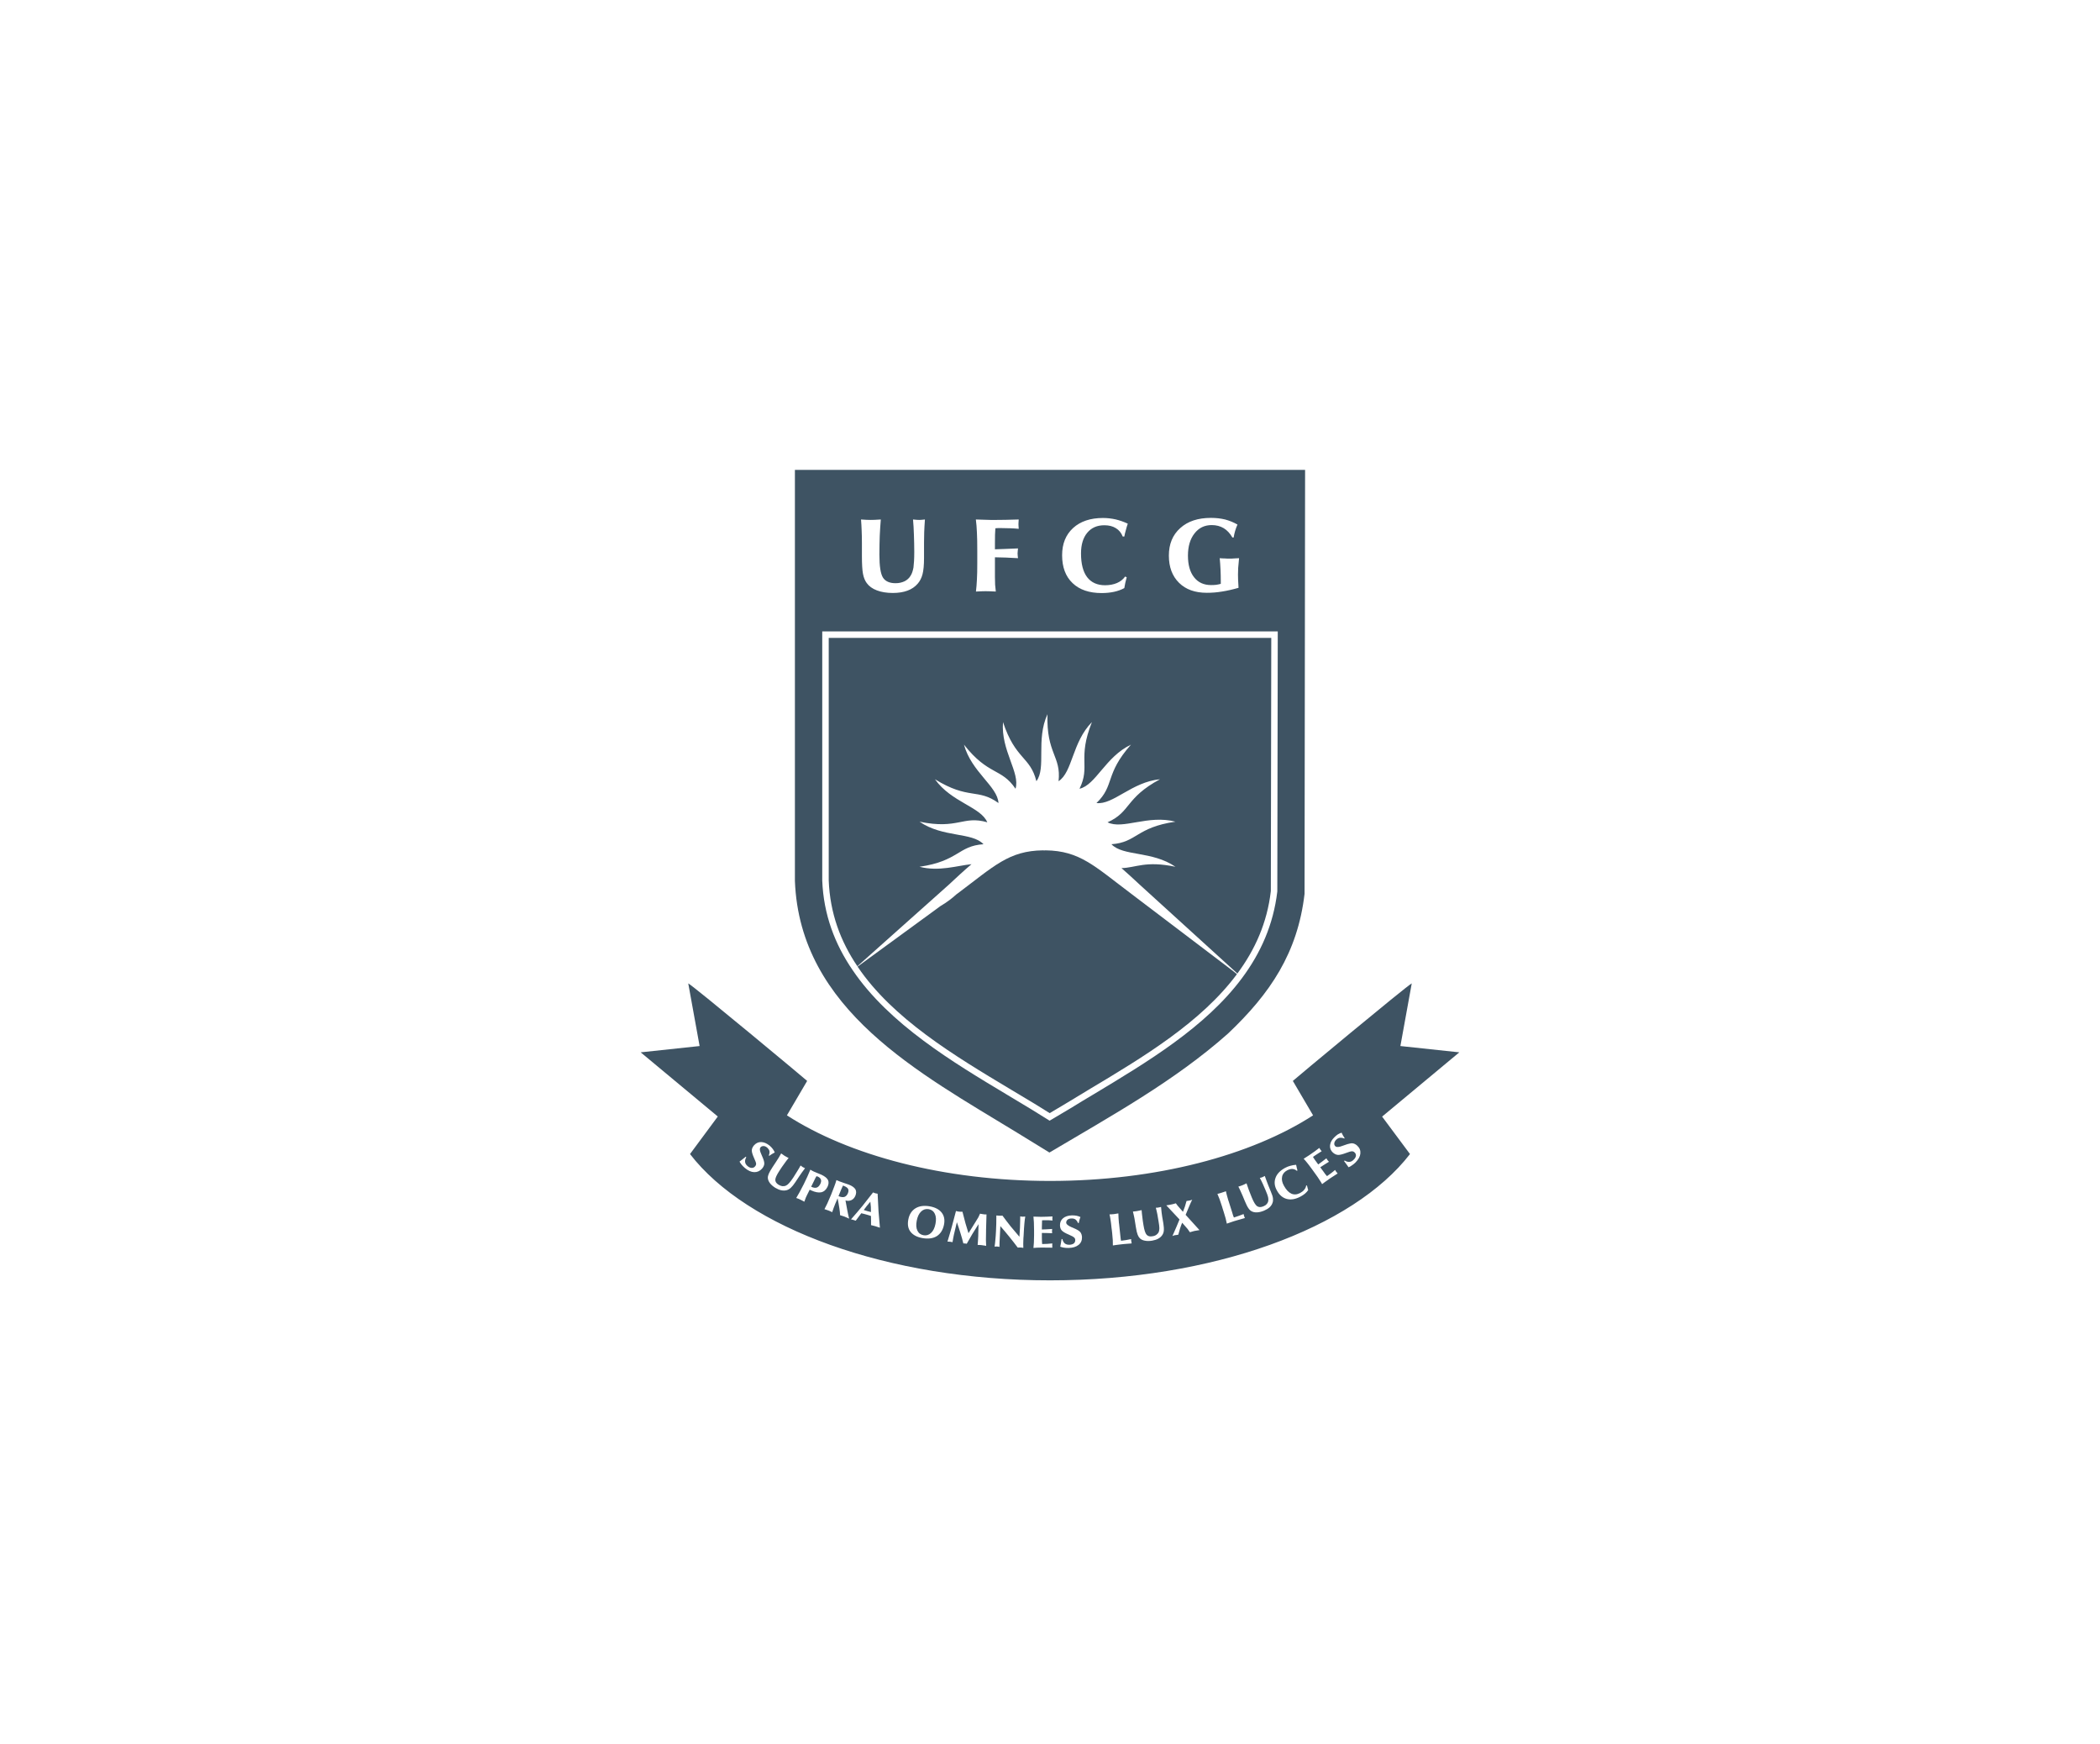 <svg width="295" height="245" viewBox="0 0 295 245" fill="none" xmlns="http://www.w3.org/2000/svg">
<path fill-rule="evenodd" clip-rule="evenodd" d="M142.856 159.085L147.419 161.889C156.033 156.778 164.996 151.854 172.513 145.172C178.447 139.55 182.287 133.841 183.259 125.551L183.334 66H111.666V123.743C112.364 141.881 129.193 150.732 142.856 159.085ZM165.794 74.178C166.854 73.218 168.287 72.744 170.107 72.744C170.818 72.744 171.478 72.819 172.102 72.969C172.713 73.131 173.286 73.368 173.835 73.679C173.71 73.966 173.598 74.265 173.51 74.564C173.423 74.863 173.348 75.175 173.299 75.499H173.124C172.787 74.913 172.376 74.477 171.902 74.19C171.416 73.903 170.855 73.754 170.219 73.754C169.21 73.754 168.412 74.14 167.801 74.926C167.19 75.699 166.878 76.746 166.878 78.042C166.878 79.339 167.165 80.361 167.739 81.084C168.312 81.82 169.11 82.181 170.132 82.181C170.394 82.181 170.643 82.169 170.855 82.144C171.08 82.106 171.291 82.069 171.491 82.007V81.595C171.491 81.072 171.478 80.535 171.454 80.012C171.429 79.476 171.391 78.94 171.341 78.404C171.591 78.429 171.84 78.441 172.064 78.441C172.301 78.466 172.513 78.466 172.713 78.466C172.9 78.466 173.112 78.466 173.336 78.441C173.56 78.441 173.797 78.429 174.059 78.404C173.997 78.977 173.959 79.426 173.934 79.787C173.922 80.149 173.909 80.448 173.909 80.698C173.909 80.885 173.909 81.109 173.922 81.396C173.934 81.67 173.959 82.069 173.984 82.567C173.161 82.804 172.389 82.979 171.665 83.091C170.93 83.216 170.219 83.266 169.534 83.266C167.876 83.266 166.579 82.804 165.632 81.869C164.672 80.922 164.198 79.65 164.198 78.042C164.198 76.422 164.722 75.138 165.794 74.178ZM150.747 74.165C151.77 73.23 153.178 72.757 154.948 72.757C155.559 72.757 156.145 72.831 156.719 72.956C157.292 73.093 157.865 73.293 158.426 73.555C158.314 73.866 158.227 74.178 158.152 74.477C158.065 74.776 157.99 75.075 157.94 75.362H157.716C157.516 74.851 157.192 74.452 156.756 74.19C156.32 73.916 155.784 73.779 155.135 73.779C154.113 73.779 153.315 74.128 152.729 74.838C152.156 75.524 151.857 76.496 151.857 77.731C151.857 79.202 152.144 80.311 152.717 81.072C153.29 81.82 154.138 82.206 155.235 82.206C155.871 82.206 156.432 82.094 156.906 81.894C157.392 81.682 157.766 81.383 158.052 80.984L158.277 81.084C158.202 81.358 158.14 81.62 158.077 81.869C158.028 82.119 157.978 82.356 157.94 82.605C157.504 82.842 157.018 83.016 156.494 83.129C155.971 83.241 155.385 83.303 154.761 83.303C153.016 83.303 151.645 82.842 150.673 81.907C149.688 80.972 149.202 79.663 149.202 77.992C149.202 76.384 149.713 75.113 150.747 74.165ZM139.129 73.031H139.989C140.338 73.031 140.749 73.031 141.236 73.018C141.734 73.006 142.345 72.993 143.106 72.969C143.093 73.106 143.081 73.23 143.081 73.343C143.068 73.455 143.068 73.542 143.068 73.629C143.068 73.716 143.068 73.804 143.081 73.916C143.081 74.016 143.093 74.14 143.106 74.278C142.719 74.24 142.345 74.215 141.946 74.203C141.56 74.19 141.161 74.178 140.762 74.178H140.176C140.051 74.19 139.927 74.19 139.827 74.203C139.802 74.502 139.79 74.801 139.777 75.113C139.765 75.424 139.765 75.848 139.765 76.372V77.157C140.164 77.145 140.637 77.12 141.186 77.107C141.722 77.082 142.333 77.058 143.006 77.032C143.006 77.082 142.993 77.157 142.981 77.257C142.956 77.506 142.944 77.656 142.944 77.731C142.944 77.781 142.956 77.905 142.968 78.105C142.993 78.229 143.006 78.329 143.006 78.404C142.407 78.366 141.834 78.341 141.298 78.317C140.749 78.292 140.238 78.279 139.765 78.279V81.047C139.765 81.445 139.777 81.807 139.79 82.131C139.815 82.455 139.852 82.779 139.889 83.091C139.59 83.079 139.316 83.066 139.067 83.054C138.83 83.054 138.63 83.041 138.456 83.041C138.294 83.041 138.094 83.054 137.857 83.054C137.633 83.066 137.384 83.079 137.097 83.091C137.159 82.555 137.209 81.994 137.234 81.396C137.271 80.797 137.284 80.012 137.284 79.064V77.419C137.284 76.322 137.271 75.449 137.234 74.801C137.209 74.14 137.159 73.529 137.084 72.969C138.069 72.993 138.755 73.018 139.129 73.031ZM121.751 73.018C121.976 73.031 122.175 73.031 122.337 73.031C122.487 73.031 122.674 73.031 122.886 73.018C123.097 73.006 123.372 72.993 123.733 72.969C123.671 73.692 123.621 74.452 123.584 75.237C123.559 76.023 123.534 76.908 123.534 77.905C123.534 79.551 123.708 80.623 124.045 81.146C124.381 81.657 124.967 81.919 125.815 81.919C126.289 81.919 126.7 81.82 127.074 81.645C127.423 81.471 127.722 81.209 127.922 80.86C128.109 80.573 128.233 80.186 128.321 79.713C128.383 79.239 128.433 78.504 128.433 77.519C128.433 76.671 128.408 75.873 128.383 75.113C128.358 74.352 128.321 73.642 128.258 72.969C128.495 72.993 128.67 73.006 128.807 73.018C128.944 73.031 129.044 73.031 129.131 73.031C129.206 73.031 129.318 73.031 129.43 73.018C129.555 73.006 129.717 72.993 129.929 72.969C129.879 73.617 129.854 74.203 129.829 74.739C129.817 75.287 129.804 75.773 129.804 76.185V78.379C129.804 79.376 129.729 80.137 129.592 80.66C129.455 81.184 129.231 81.62 128.919 81.982C128.545 82.418 128.059 82.754 127.473 82.966C126.9 83.178 126.214 83.29 125.429 83.29C124.556 83.29 123.808 83.166 123.185 82.929C122.549 82.692 122.075 82.343 121.751 81.894C121.502 81.558 121.327 81.121 121.228 80.598C121.128 80.074 121.078 79.239 121.078 78.092V76.285C121.078 75.624 121.065 75.038 121.041 74.502C121.028 73.991 120.991 73.48 120.953 72.969C121.265 72.993 121.539 73.006 121.751 73.018ZM115.506 123.681V88.688H179.494V89.15L179.432 125.214C178.883 129.901 177.076 133.878 174.495 137.356C174.483 137.381 174.47 137.393 174.458 137.406C169.334 144.287 161.169 149.174 153.664 153.687C152.555 154.347 151.47 154.996 150.411 155.656L147.444 157.414L144.876 155.818C143.804 155.17 142.694 154.497 141.56 153.824C133.881 149.224 124.918 143.863 119.769 136.259C117.288 132.631 115.693 128.493 115.506 123.681Z" fill="#3E5363"/>
<path fill-rule="evenodd" clip-rule="evenodd" d="M136.474 121.387C134.454 121.587 131.886 122.459 129.169 121.749C134.679 120.951 134.579 118.819 138.157 118.582C136.549 116.862 132.435 117.672 129.169 115.416C134.616 116.55 135.252 114.506 138.693 115.503C137.783 113.334 133.644 112.698 131.338 109.457C136.075 112.387 137.359 110.691 140.263 112.798C140.139 110.454 136.461 108.435 135.414 104.595C138.855 108.971 140.65 107.824 142.657 110.791C143.343 108.535 140.575 105.393 140.899 101.429C142.644 106.715 144.726 106.241 145.587 109.731C147.008 107.849 145.487 103.947 147.145 100.319C146.97 105.892 149.089 106.166 148.703 109.731C150.685 108.447 150.598 104.259 153.39 101.429C151.321 106.602 153.216 107.575 151.645 110.791C153.939 110.267 155.285 106.303 158.875 104.595C155.173 108.759 156.619 110.317 154.026 112.798C156.37 113.085 159 109.831 162.952 109.457C158.053 112.088 158.863 114.057 155.584 115.503C157.691 116.575 161.269 114.406 165.121 115.416C159.611 116.214 159.711 118.333 156.133 118.582C157.741 120.303 161.842 119.492 165.121 121.749C160.882 120.864 159.549 121.898 157.542 121.936C158.414 122.696 159.274 123.494 160.134 124.292L173.822 136.746C176.291 133.417 178.011 129.615 178.522 125.164L178.584 89.599H116.416V123.656C116.59 128.281 118.086 132.245 120.442 135.723L133.258 124.292C134.317 123.307 135.377 122.31 136.474 121.387Z" fill="#3E5363"/>
<path fill-rule="evenodd" clip-rule="evenodd" d="M142.021 153.051C143.155 153.724 144.277 154.397 145.349 155.046L147.456 156.355L149.949 154.871C150.997 154.223 152.094 153.575 153.203 152.901C160.645 148.451 168.736 143.589 173.76 136.833L173.236 136.409L159.76 126.187L158.875 125.513C153.727 121.649 151.695 119.505 146.883 119.442C146.833 119.442 146.758 119.455 146.708 119.455C146.696 119.455 146.696 119.455 146.683 119.455C146.633 119.455 146.559 119.442 146.509 119.442C141.697 119.505 139.665 121.649 134.504 125.513L134.329 125.638L134.317 125.651C133.768 126.162 133.07 126.698 132.11 127.271L131.549 127.682L120.467 135.773C125.404 143.091 134.068 148.289 142.021 153.051Z" fill="#3E5363"/>
<path fill-rule="evenodd" clip-rule="evenodd" d="M205 147.815L196.722 146.93L198.318 138.129C197.558 138.515 181.614 151.792 181.614 151.829L184.456 156.666C175.792 162.276 162.441 165.879 147.506 165.879C132.572 165.879 119.221 162.276 110.544 156.666L113.386 151.829C113.386 151.792 97.442 138.515 96.682 138.129L98.278 146.93L90 147.815L100.833 156.828L96.931 162.101C104.922 172.473 124.593 179.841 147.506 179.841C170.407 179.841 190.078 172.473 198.069 162.101L194.154 156.841L205 147.815ZM107.777 161.204C107.602 161.054 107.428 160.979 107.266 160.979C107.079 160.979 106.941 161.029 106.829 161.166C106.717 161.291 106.717 161.515 106.817 161.815C106.854 161.927 106.904 162.039 106.966 162.176C107.004 162.263 107.029 162.338 107.054 162.388C107.278 162.874 107.378 163.236 107.365 163.46C107.353 163.697 107.241 163.921 107.054 164.146C106.742 164.495 106.368 164.657 105.944 164.644C105.52 164.632 105.084 164.432 104.635 164.058C104.473 163.921 104.324 163.772 104.199 163.622C104.074 163.473 103.962 163.31 103.887 163.161C104.012 163.061 104.137 162.974 104.261 162.874C104.386 162.762 104.548 162.637 104.76 162.475L104.835 162.55C104.698 162.799 104.635 163.024 104.673 163.236C104.698 163.435 104.822 163.635 105.034 163.809C105.221 163.959 105.408 164.046 105.595 164.046C105.782 164.058 105.944 163.984 106.069 163.834C106.169 163.722 106.218 163.597 106.218 163.46C106.206 163.323 106.119 163.074 105.944 162.7C105.72 162.201 105.608 161.839 105.608 161.59C105.62 161.378 105.695 161.179 105.832 160.992C105.857 160.954 105.882 160.929 105.907 160.892C106.193 160.568 106.53 160.406 106.929 160.418C107.303 160.431 107.677 160.58 108.063 160.88C108.088 160.892 108.101 160.917 108.126 160.929C108.288 161.067 108.437 161.229 108.55 161.378C108.674 161.54 108.762 161.702 108.836 161.877C108.699 161.952 108.562 162.026 108.437 162.101C108.313 162.189 108.188 162.263 108.063 162.351L108.001 162.301C108.088 162.064 108.126 161.852 108.088 161.677C108.051 161.528 107.964 161.391 107.839 161.266C107.827 161.241 107.802 161.229 107.777 161.204ZM111.093 166.838C110.918 167 110.731 167.113 110.519 167.175C110.27 167.237 110.021 167.25 109.746 167.187C109.485 167.138 109.198 167.013 108.899 166.838C108.575 166.626 108.325 166.415 108.151 166.178C107.976 165.941 107.876 165.704 107.864 165.467C107.851 165.293 107.901 165.093 107.989 164.881C108.076 164.657 108.263 164.345 108.537 163.921L108.849 163.448L108.973 163.261C109.136 163.011 109.273 162.799 109.397 162.6C109.509 162.4 109.622 162.201 109.734 162.014C109.846 162.101 109.946 162.164 110.021 162.213C110.108 162.276 110.183 162.313 110.233 162.363C110.295 162.4 110.357 162.438 110.444 162.475C110.519 162.525 110.631 162.587 110.781 162.65C110.569 162.912 110.37 163.173 110.17 163.46C109.958 163.734 109.746 164.058 109.509 164.42C109.111 165.031 108.911 165.455 108.911 165.729C108.911 165.991 109.061 166.228 109.372 166.415C109.559 166.527 109.734 166.589 109.908 166.614C110.095 166.626 110.27 166.602 110.42 166.527C110.557 166.464 110.706 166.352 110.843 166.19C110.993 166.041 111.18 165.779 111.429 165.417C111.629 165.106 111.816 164.806 111.99 164.52C112.165 164.245 112.327 163.971 112.464 163.709C112.551 163.772 112.614 163.822 112.663 163.859C112.701 163.884 112.738 163.921 112.776 163.934C112.801 163.959 112.85 163.984 112.888 163.996C112.938 164.034 113 164.058 113.087 164.096C112.913 164.32 112.763 164.532 112.626 164.719C112.489 164.919 112.364 165.093 112.264 165.243L111.728 166.053C111.492 166.415 111.267 166.676 111.093 166.838ZM113.96 167.212C113.898 167.187 113.86 167.163 113.823 167.15C113.798 167.125 113.773 167.113 113.748 167.1L113.349 167.898C113.324 167.948 113.274 168.06 113.199 168.222C113.137 168.397 113.062 168.571 112.988 168.796C112.85 168.721 112.738 168.658 112.663 168.621C112.576 168.571 112.501 168.534 112.439 168.509C112.364 168.471 112.289 168.434 112.202 168.397C112.115 168.372 112.003 168.322 111.853 168.272C112.015 167.998 112.177 167.723 112.327 167.449C112.489 167.163 112.676 166.789 112.913 166.327C113.112 165.928 113.274 165.579 113.424 165.255C113.573 164.919 113.711 164.607 113.835 164.295C113.935 164.358 114.022 164.407 114.097 164.445C114.159 164.482 114.234 164.52 114.284 164.545C114.396 164.594 114.571 164.669 114.82 164.769C115.069 164.869 115.256 164.956 115.393 165.006C115.867 165.23 116.179 165.48 116.316 165.754C116.441 166.028 116.416 166.352 116.241 166.714C116.029 167.138 115.743 167.387 115.356 167.474C114.982 167.549 114.508 167.462 113.96 167.212ZM118.872 170.99C118.772 170.952 118.697 170.915 118.635 170.89C118.56 170.865 118.473 170.828 118.373 170.803C118.273 170.765 118.149 170.728 118.011 170.69C118.011 170.441 117.974 170.117 117.912 169.718C117.862 169.319 117.762 168.858 117.662 168.322L117.326 169.107C117.238 169.332 117.164 169.531 117.089 169.718C117.027 169.905 116.964 170.092 116.902 170.267C116.777 170.204 116.678 170.154 116.59 170.117C116.503 170.08 116.428 170.042 116.378 170.03C116.316 170.005 116.241 169.98 116.154 169.955C116.079 169.918 115.954 169.893 115.817 169.843C115.954 169.581 116.092 169.319 116.216 169.045C116.341 168.771 116.491 168.434 116.653 168.035L116.74 167.836C116.927 167.374 117.076 166.988 117.189 166.676C117.313 166.365 117.413 166.053 117.5 165.754C117.525 165.766 117.538 165.766 117.55 165.779C117.737 165.866 117.874 165.928 117.962 165.953C118.074 166.003 118.286 166.065 118.56 166.165C118.847 166.252 119.059 166.327 119.221 166.39C119.682 166.564 119.993 166.789 120.156 167.038C120.305 167.3 120.305 167.611 120.156 167.973C120.031 168.26 119.844 168.459 119.607 168.571C119.358 168.683 119.083 168.708 118.772 168.621C118.847 169.057 118.921 169.494 119.009 169.918C119.083 170.341 119.183 170.765 119.283 171.177C119.108 171.089 118.971 171.027 118.872 170.99ZM123.26 172.336C123.16 172.299 123.073 172.274 122.998 172.249C122.911 172.224 122.811 172.199 122.711 172.174C122.599 172.149 122.487 172.112 122.362 172.087V171.476C122.362 171.177 122.35 170.965 122.35 170.803C122.312 170.79 122.225 170.753 122.063 170.703C121.901 170.653 121.776 170.616 121.676 170.591C121.639 170.578 121.552 170.553 121.402 170.516C121.24 170.478 121.103 170.441 120.991 170.416C120.829 170.641 120.579 170.977 120.23 171.438L120.205 171.463C120.131 171.451 120.068 171.426 120.018 171.401C119.969 171.389 119.931 171.376 119.906 171.364C119.856 171.351 119.794 171.339 119.732 171.314C119.669 171.314 119.607 171.289 119.545 171.276C120.093 170.653 120.642 170.017 121.153 169.394C121.664 168.758 122.163 168.122 122.649 167.487C122.649 167.487 122.649 167.487 122.661 167.499C122.798 167.549 122.898 167.586 122.96 167.611C123.01 167.624 123.098 167.636 123.222 167.661C123.247 167.661 123.272 167.674 123.285 167.674C123.322 168.496 123.359 169.307 123.409 170.105C123.472 170.89 123.534 171.675 123.609 172.448C123.472 172.398 123.359 172.361 123.26 172.336ZM132.609 172.024C132.46 172.76 132.123 173.296 131.599 173.632C131.076 173.957 130.403 174.044 129.592 173.907C128.807 173.77 128.259 173.47 127.909 173.022C127.56 172.573 127.461 171.999 127.598 171.289C127.735 170.566 128.084 170.042 128.608 169.718C129.144 169.394 129.804 169.307 130.602 169.444C131.375 169.581 131.936 169.88 132.285 170.329C132.634 170.778 132.746 171.339 132.609 172.024ZM138.531 175.004C138.381 174.966 138.256 174.941 138.169 174.941C138.082 174.916 138.007 174.916 137.945 174.904C137.87 174.892 137.783 174.892 137.695 174.879C137.608 174.879 137.483 174.879 137.334 174.867C137.371 174.53 137.396 174.094 137.421 173.583V173.495L137.459 171.949C137.159 172.411 136.873 172.872 136.598 173.321C136.337 173.782 136.062 174.243 135.801 174.705C135.763 174.692 135.738 174.692 135.701 174.68C135.663 174.667 135.626 174.667 135.576 174.667C135.551 174.667 135.501 174.655 135.427 174.655H135.327C135.202 174.144 135.065 173.645 134.903 173.146C134.753 172.66 134.591 172.161 134.417 171.675L134.005 173.408C133.98 173.558 133.943 173.72 133.906 173.907C133.881 174.081 133.843 174.281 133.806 174.48C133.694 174.455 133.619 174.443 133.557 174.43C133.507 174.43 133.457 174.418 133.432 174.418C133.395 174.405 133.345 174.405 133.307 174.405H133.095C133.245 173.932 133.357 173.533 133.457 173.196C133.557 172.872 133.644 172.56 133.719 172.274L134.292 170.105C134.404 170.129 134.504 170.154 134.566 170.167C134.629 170.179 134.691 170.179 134.741 170.192C134.791 170.204 134.853 170.204 134.928 170.204H135.202C135.352 170.803 135.489 171.339 135.626 171.825C135.776 172.311 135.913 172.785 136.05 173.221L137.085 171.563C137.222 171.351 137.334 171.152 137.434 170.99C137.521 170.815 137.608 170.641 137.67 170.478C137.783 170.503 137.882 170.516 137.945 170.528C138.02 170.541 138.069 170.553 138.119 170.553C138.182 170.566 138.244 170.566 138.306 170.578H138.58L138.518 172.747V172.984C138.493 173.894 138.493 174.567 138.531 175.004ZM143.904 171.837C143.866 172.236 143.829 172.822 143.791 173.607L143.766 173.919C143.754 174.231 143.741 174.493 143.741 174.692C143.741 174.904 143.741 175.091 143.754 175.278C143.642 175.253 143.567 175.241 143.505 175.241C143.455 175.228 143.405 175.228 143.355 175.228H143.205C143.143 175.228 143.056 175.228 142.969 175.241C142.582 174.729 142.196 174.218 141.784 173.72C141.385 173.221 140.962 172.722 140.525 172.224L140.438 174.006C140.425 174.119 140.425 174.293 140.413 174.48C140.413 174.68 140.401 174.892 140.401 175.141C140.313 175.116 140.251 175.116 140.201 175.103C140.139 175.091 140.101 175.091 140.051 175.091H139.939C139.889 175.091 139.815 175.103 139.715 175.103C139.765 174.792 139.802 174.468 139.827 174.131C139.864 173.794 139.889 173.383 139.914 172.922C139.927 172.623 139.939 172.299 139.952 171.937C139.964 171.563 139.964 171.152 139.964 170.728C140.076 170.74 140.176 170.753 140.238 170.753C140.301 170.765 140.363 170.765 140.401 170.765H140.575C140.637 170.765 140.725 170.765 140.824 170.753C141.211 171.276 141.585 171.775 141.984 172.274C142.383 172.76 142.794 173.246 143.205 173.72L143.28 172.498C143.293 172.161 143.305 171.862 143.305 171.613C143.318 171.364 143.318 171.114 143.318 170.852C143.392 170.865 143.455 170.877 143.517 170.89C143.567 170.89 143.617 170.902 143.654 170.902C143.692 170.902 143.754 170.902 143.841 170.89H144.028C143.978 171.114 143.941 171.438 143.904 171.837ZM147.843 171.351C147.843 171.389 147.855 171.413 147.855 171.438C147.681 171.426 147.506 171.413 147.332 171.401H146.546C146.484 171.401 146.434 171.413 146.384 171.413C146.372 171.576 146.372 171.738 146.372 171.887C146.359 172.049 146.359 172.199 146.359 172.361V172.697C146.546 172.697 146.746 172.685 146.995 172.673C147.232 172.66 147.506 172.648 147.805 172.623C147.793 172.685 147.793 172.735 147.793 172.797C147.78 172.847 147.78 172.897 147.78 172.934C147.78 172.959 147.78 173.009 147.793 173.096C147.793 173.146 147.805 173.196 147.805 173.221C147.556 173.209 147.319 173.196 147.07 173.196C146.833 173.184 146.596 173.184 146.359 173.184V173.882C146.359 174.081 146.359 174.243 146.372 174.38C146.372 174.518 146.384 174.63 146.397 174.742C146.646 174.742 146.883 174.729 147.12 174.717C147.357 174.692 147.593 174.68 147.83 174.655C147.83 174.692 147.818 174.742 147.818 174.779V175.078C147.818 175.128 147.83 175.191 147.83 175.253C147.344 175.253 146.983 175.253 146.746 175.241H146.172C146.01 175.253 145.836 175.253 145.674 175.253C145.512 175.265 145.337 175.278 145.175 175.29C145.2 175.054 145.225 174.804 145.237 174.542C145.25 174.293 145.262 173.957 145.262 173.533V172.822C145.262 172.348 145.25 171.974 145.237 171.688C145.225 171.401 145.2 171.139 145.175 170.89C145.611 170.902 145.911 170.915 146.085 170.915H146.459C146.621 170.915 146.796 170.902 147.02 170.902C147.244 170.89 147.519 170.877 147.855 170.865C147.855 170.877 147.843 170.902 147.843 170.94C147.83 171.039 147.83 171.114 147.83 171.152C147.83 171.189 147.83 171.251 147.843 171.351ZM151.508 174.867C151.184 175.128 150.722 175.278 150.124 175.29C149.912 175.29 149.7 175.29 149.488 175.253C149.289 175.228 149.114 175.178 148.94 175.116C148.977 174.966 149.002 174.817 149.027 174.655C149.052 174.505 149.089 174.293 149.127 174.044H149.239C149.301 174.318 149.426 174.53 149.576 174.655C149.75 174.792 149.975 174.854 150.249 174.842C150.498 174.829 150.698 174.767 150.847 174.655C150.984 174.542 151.047 174.38 151.047 174.181C151.047 174.044 150.997 173.919 150.897 173.832C150.797 173.732 150.56 173.595 150.174 173.433C149.663 173.221 149.326 173.022 149.152 172.835C148.99 172.648 148.915 172.423 148.902 172.124C148.89 171.713 149.04 171.364 149.339 171.114C149.638 170.865 150.062 170.728 150.585 170.715C150.822 170.715 151.022 170.728 151.221 170.765C151.421 170.803 151.608 170.865 151.782 170.952C151.72 171.089 151.67 171.239 151.633 171.376C151.595 171.513 151.558 171.663 151.533 171.8H151.446C151.346 171.576 151.221 171.401 151.072 171.289C150.922 171.189 150.735 171.139 150.511 171.152C150.286 171.152 150.112 171.214 149.975 171.314C149.85 171.426 149.775 171.563 149.775 171.738C149.788 171.962 150.049 172.174 150.573 172.398C150.673 172.423 150.735 172.461 150.785 172.486C151.296 172.697 151.62 172.897 151.757 173.071C151.907 173.258 151.982 173.495 151.994 173.782C152.007 174.231 151.844 174.605 151.508 174.867ZM157.891 174.742C157.654 174.767 157.467 174.779 157.33 174.804C157.167 174.817 156.993 174.842 156.831 174.867C156.656 174.892 156.494 174.916 156.332 174.941C156.332 174.717 156.332 174.468 156.32 174.206C156.307 173.944 156.27 173.607 156.233 173.196L156.183 172.76L156.145 172.486C156.095 172.024 156.058 171.65 156.008 171.364C155.971 171.089 155.921 170.828 155.859 170.578C155.933 170.578 156.033 170.578 156.145 170.566C156.307 170.553 156.407 170.541 156.457 170.541C156.569 170.528 156.744 170.503 157.005 170.454C157.043 170.454 157.08 170.441 157.105 170.441C157.105 170.665 157.118 170.877 157.13 171.089C157.143 171.301 157.155 171.526 157.18 171.763L157.205 171.912L157.367 173.433C157.392 173.695 157.417 173.882 157.429 173.994C157.442 174.094 157.467 174.193 157.479 174.281C157.728 174.256 157.965 174.218 158.202 174.181C158.439 174.144 158.676 174.094 158.9 174.044V174.218C158.913 174.268 158.913 174.318 158.925 174.355C158.925 174.38 158.925 174.43 158.95 174.53C158.963 174.58 158.975 174.617 158.975 174.655C158.489 174.692 158.127 174.717 157.891 174.742ZM163.488 172.847C163.475 173.071 163.401 173.283 163.288 173.458C163.151 173.67 162.964 173.844 162.715 173.981C162.478 174.119 162.179 174.206 161.842 174.268C161.456 174.331 161.119 174.331 160.82 174.268C160.533 174.218 160.296 174.106 160.122 173.932C159.997 173.807 159.885 173.632 159.81 173.421C159.723 173.209 159.636 172.847 159.561 172.361L159.474 171.812L159.436 171.588C159.399 171.301 159.349 171.052 159.299 170.828C159.249 170.603 159.199 170.391 159.15 170.179C159.287 170.167 159.411 170.154 159.511 170.142C159.611 170.129 159.686 170.117 159.76 170.105C159.835 170.092 159.91 170.08 159.997 170.055C160.097 170.042 160.222 170.017 160.371 169.98C160.396 170.292 160.421 170.616 160.471 170.952C160.508 171.289 160.558 171.675 160.633 172.099C160.745 172.797 160.895 173.246 161.082 173.445C161.269 173.645 161.543 173.72 161.917 173.645C162.117 173.62 162.304 173.545 162.441 173.445C162.59 173.333 162.702 173.209 162.777 173.047C162.827 172.909 162.864 172.735 162.864 172.523C162.864 172.323 162.827 171.999 162.752 171.576C162.702 171.214 162.64 170.877 162.578 170.553C162.515 170.229 162.441 169.93 162.366 169.643C162.466 169.643 162.553 169.631 162.615 169.631C162.665 169.618 162.715 169.618 162.752 169.606C162.79 169.606 162.84 169.593 162.889 169.581C162.939 169.568 163.014 169.556 163.101 169.531C163.126 169.805 163.151 170.055 163.176 170.292C163.214 170.528 163.238 170.728 163.263 170.915L163.425 171.85C163.488 172.274 163.513 172.61 163.488 172.847ZM168.05 172.86C167.938 172.872 167.838 172.897 167.764 172.909C167.701 172.934 167.514 172.984 167.19 173.071L167.153 173.084C167.078 172.972 167.003 172.872 166.941 172.785C166.879 172.697 166.841 172.648 166.829 172.623L166.068 171.75C165.956 172.012 165.856 172.286 165.769 172.56C165.682 172.847 165.595 173.134 165.52 173.433C165.358 173.458 165.246 173.47 165.196 173.483C165.146 173.483 165.108 173.495 165.071 173.495C165.009 173.52 164.959 173.533 164.884 173.545C164.822 173.57 164.759 173.595 164.697 173.62L164.822 173.333C165.046 172.835 165.183 172.498 165.258 172.336L165.694 171.289L163.837 169.307C164.011 169.282 164.136 169.269 164.236 169.244C164.335 169.232 164.423 169.219 164.498 169.194C164.585 169.182 164.672 169.157 164.784 169.132C164.896 169.095 165.021 169.057 165.183 169.02C165.27 169.132 165.345 169.244 165.42 169.344C165.495 169.431 165.557 169.506 165.595 169.544L166.18 170.217C166.28 169.967 166.367 169.706 166.455 169.469C166.53 169.219 166.604 168.958 166.679 168.696C166.779 168.683 166.854 168.671 166.916 168.658C166.991 168.658 167.041 168.646 167.078 168.634C167.128 168.621 167.178 168.609 167.24 168.596C167.302 168.571 167.377 168.546 167.477 168.521C167.365 168.733 167.228 169.02 167.078 169.381C166.928 169.731 166.754 170.154 166.554 170.641L168.499 172.785C168.325 172.81 168.175 172.835 168.05 172.86ZM173.835 171.389C173.598 171.463 173.423 171.513 173.286 171.551C173.124 171.6 172.975 171.65 172.812 171.713C172.65 171.763 172.488 171.825 172.339 171.875C172.289 171.65 172.239 171.413 172.177 171.152C172.114 170.915 172.015 170.578 171.89 170.192L171.753 169.768L171.678 169.506C171.528 169.057 171.416 168.696 171.317 168.434C171.217 168.172 171.117 167.923 171.017 167.699C171.092 167.674 171.179 167.649 171.304 167.624C171.454 167.574 171.553 167.549 171.591 167.536C171.703 167.499 171.878 167.449 172.114 167.362C172.152 167.349 172.189 167.337 172.214 167.325C172.264 167.536 172.301 167.748 172.364 167.948C172.414 168.16 172.476 168.372 172.551 168.609L172.601 168.746L173.062 170.204C173.137 170.454 173.199 170.641 173.224 170.74C173.261 170.84 173.299 170.94 173.336 171.015C173.573 170.94 173.81 170.865 174.034 170.778C174.259 170.703 174.47 170.616 174.695 170.528C174.707 170.591 174.72 170.641 174.732 170.69C174.745 170.728 174.757 170.778 174.77 170.815C174.77 170.84 174.795 170.902 174.832 170.99C174.844 171.027 174.869 171.064 174.882 171.089C174.408 171.226 174.059 171.326 173.835 171.389ZM178.759 168.958C178.684 169.194 178.534 169.406 178.335 169.593C178.123 169.78 177.861 169.93 177.537 170.067C177.176 170.204 176.851 170.292 176.552 170.292C176.253 170.304 175.991 170.242 175.779 170.117C175.63 170.03 175.48 169.88 175.356 169.681C175.218 169.494 175.069 169.17 174.869 168.708L174.657 168.197L174.57 167.985C174.458 167.723 174.358 167.487 174.259 167.287C174.159 167.075 174.072 166.876 173.959 166.676C174.096 166.639 174.209 166.602 174.308 166.564C174.396 166.527 174.483 166.502 174.545 166.477C174.608 166.452 174.695 166.415 174.77 166.377C174.857 166.34 174.969 166.277 175.106 166.215C175.206 166.514 175.318 166.826 175.43 167.15C175.555 167.462 175.692 167.823 175.854 168.222C176.128 168.883 176.378 169.282 176.602 169.431C176.839 169.581 177.113 169.593 177.475 169.444C177.662 169.369 177.824 169.269 177.936 169.132C178.061 168.995 178.135 168.845 178.16 168.683C178.185 168.534 178.185 168.347 178.135 168.147C178.086 167.948 177.986 167.649 177.811 167.25C177.674 166.913 177.537 166.589 177.4 166.302C177.263 165.991 177.113 165.716 176.976 165.455C177.088 165.43 177.163 165.405 177.225 165.392C177.275 165.367 177.313 165.355 177.35 165.342C177.388 165.318 177.425 165.305 177.475 165.28C177.525 165.255 177.587 165.23 177.674 165.18C177.762 165.442 177.849 165.679 177.936 165.903C178.011 166.128 178.086 166.327 178.16 166.489L178.522 167.374C178.696 167.773 178.796 168.085 178.821 168.322C178.846 168.546 178.834 168.758 178.759 168.958ZM183.321 167.661C183.134 167.811 182.922 167.96 182.673 168.085C181.988 168.447 181.352 168.559 180.766 168.409C180.192 168.26 179.719 167.861 179.37 167.212C179.033 166.614 178.971 166.016 179.183 165.442C179.382 164.881 179.843 164.407 180.541 164.034C180.778 163.909 181.028 163.809 181.277 163.747C181.526 163.672 181.801 163.635 182.075 163.61C182.1 163.759 182.125 163.896 182.162 164.021C182.187 164.158 182.224 164.283 182.262 164.407L182.175 164.457C181.988 164.295 181.776 164.208 181.551 164.196C181.327 164.183 181.078 164.258 180.828 164.383C180.429 164.594 180.18 164.894 180.105 165.28C180.018 165.667 180.105 166.103 180.367 166.564C180.679 167.125 181.015 167.487 181.402 167.661C181.788 167.836 182.199 167.798 182.636 167.574C182.885 167.437 183.085 167.287 183.222 167.1C183.371 166.926 183.459 166.726 183.483 166.527L183.596 166.514C183.621 166.639 183.658 166.751 183.683 166.851C183.708 166.963 183.745 167.063 183.77 167.163C183.658 167.337 183.496 167.512 183.321 167.661ZM186.999 165.417C186.799 165.554 186.637 165.654 186.538 165.741C186.401 165.841 186.263 165.928 186.126 166.028C185.989 166.128 185.864 166.228 185.727 166.327C185.615 166.128 185.491 165.916 185.341 165.704C185.204 165.48 185.017 165.205 184.767 164.869L184.506 164.507L184.344 164.283C184.069 163.896 183.833 163.597 183.658 163.373C183.483 163.148 183.309 162.949 183.134 162.762C183.508 162.525 183.758 162.363 183.895 162.276C184.032 162.176 184.144 162.101 184.219 162.051C184.344 161.964 184.493 161.864 184.668 161.74C184.842 161.603 185.067 161.441 185.328 161.241C185.341 161.254 185.353 161.278 185.378 161.316C185.428 161.403 185.466 161.465 185.491 161.49C185.503 161.515 185.553 161.578 185.615 161.64C185.64 161.677 185.653 161.69 185.665 161.702C185.515 161.79 185.378 161.877 185.229 161.977C185.079 162.064 184.93 162.164 184.792 162.263C184.693 162.338 184.618 162.388 184.568 162.413C184.531 162.45 184.481 162.475 184.443 162.513C184.531 162.65 184.618 162.774 184.705 162.912C184.805 163.036 184.892 163.161 184.979 163.286L185.179 163.56C185.328 163.46 185.503 163.335 185.69 163.186C185.877 163.049 186.089 162.887 186.326 162.7C186.363 162.75 186.388 162.799 186.413 162.849C186.438 162.887 186.463 162.924 186.488 162.961C186.513 162.986 186.538 163.024 186.6 163.086C186.637 163.123 186.662 163.161 186.687 163.186C186.475 163.31 186.263 163.448 186.064 163.572C185.864 163.697 185.665 163.834 185.466 163.959L185.889 164.532C186.002 164.682 186.089 164.819 186.176 164.931C186.263 165.031 186.338 165.118 186.413 165.205C186.612 165.068 186.812 164.919 186.999 164.781C187.186 164.632 187.373 164.495 187.547 164.333C187.572 164.37 187.585 164.407 187.61 164.445C187.635 164.482 187.672 164.532 187.709 164.594C187.734 164.607 187.759 164.644 187.784 164.682C187.822 164.719 187.859 164.769 187.909 164.831C187.498 165.093 187.198 165.293 186.999 165.417ZM190.427 163.273C190.278 163.423 190.115 163.56 189.941 163.672C189.779 163.797 189.617 163.884 189.442 163.959C189.367 163.834 189.268 163.722 189.18 163.585C189.081 163.46 188.956 163.298 188.807 163.086L188.894 163.011C189.131 163.161 189.367 163.223 189.579 163.198C189.791 163.186 189.991 163.074 190.178 162.874C190.365 162.7 190.452 162.513 190.477 162.338C190.489 162.151 190.427 162.002 190.278 161.864C190.178 161.765 190.053 161.715 189.916 161.715C189.766 161.715 189.505 161.79 189.118 161.939C188.595 162.139 188.196 162.238 187.946 162.226C187.872 162.213 187.809 162.201 187.734 162.176L187.709 162.201L187.685 162.164C187.535 162.114 187.398 162.026 187.248 161.902C186.937 161.615 186.799 161.266 186.837 160.892C186.837 160.842 186.849 160.805 186.862 160.755C186.912 160.418 187.111 160.082 187.435 159.758C187.597 159.596 187.759 159.458 187.921 159.346C188.096 159.247 188.27 159.159 188.457 159.097C188.52 159.234 188.582 159.371 188.657 159.496C188.732 159.621 188.807 159.745 188.894 159.87L188.844 159.92C188.595 159.82 188.383 159.795 188.196 159.82C188.021 159.845 187.847 159.945 187.685 160.107C187.535 160.269 187.448 160.431 187.435 160.593C187.41 160.755 187.473 160.905 187.597 161.017C187.759 161.166 188.108 161.141 188.644 160.929C188.732 160.892 188.807 160.867 188.856 160.855C189.156 160.742 189.405 160.668 189.604 160.63C189.766 160.593 189.891 160.58 189.991 160.593C190.228 160.618 190.452 160.73 190.664 160.929C191.001 161.241 191.138 161.603 191.1 162.026C191.063 162.438 190.838 162.849 190.427 163.273Z" fill="#3E5363"/>
<path fill-rule="evenodd" clip-rule="evenodd" d="M130.465 169.843C130.054 169.78 129.705 169.88 129.405 170.167C129.106 170.441 128.894 170.877 128.782 171.451C128.67 172.024 128.695 172.485 128.869 172.847C129.031 173.208 129.331 173.433 129.742 173.508C130.141 173.57 130.49 173.47 130.789 173.183C131.088 172.909 131.3 172.485 131.412 171.912C131.525 171.338 131.5 170.877 131.325 170.503C131.163 170.142 130.876 169.917 130.465 169.843Z" fill="#3E5363"/>
<path fill-rule="evenodd" clip-rule="evenodd" d="M122.262 168.796C122.088 168.995 121.913 169.207 121.763 169.394C121.614 169.594 121.464 169.781 121.34 169.955C121.352 169.968 121.377 169.968 121.402 169.98C121.614 170.043 121.751 170.092 121.838 170.117C121.938 170.142 122.1 170.18 122.324 170.242L122.349 170.254C122.349 170.018 122.349 169.793 122.337 169.544C122.312 169.307 122.287 169.058 122.262 168.796Z" fill="#3E5363"/>
<path fill-rule="evenodd" clip-rule="evenodd" d="M119.109 167.611C119.208 167.362 119.221 167.15 119.133 166.988C119.046 166.839 118.859 166.701 118.572 166.589C118.572 166.589 118.548 166.577 118.523 166.564C118.485 166.552 118.46 166.539 118.423 166.527C118.373 166.614 118.323 166.714 118.286 166.814C118.236 166.913 118.186 167.038 118.124 167.188L117.787 168.023H117.812C118.149 168.16 118.41 168.185 118.622 168.123C118.834 168.048 118.984 167.886 119.109 167.611Z" fill="#3E5363"/>
<path fill-rule="evenodd" clip-rule="evenodd" d="M114.92 165.28C114.895 165.28 114.87 165.268 114.833 165.255C114.795 165.243 114.745 165.23 114.695 165.206C114.671 165.255 114.646 165.293 114.621 165.343C114.596 165.38 114.571 165.43 114.546 165.467L114.384 165.804L113.948 166.689C114.259 166.839 114.521 166.876 114.72 166.814C114.92 166.751 115.082 166.589 115.232 166.303C115.344 166.066 115.381 165.866 115.319 165.692C115.269 165.53 115.132 165.393 114.92 165.28Z" fill="#3E5363"/>
</svg>
